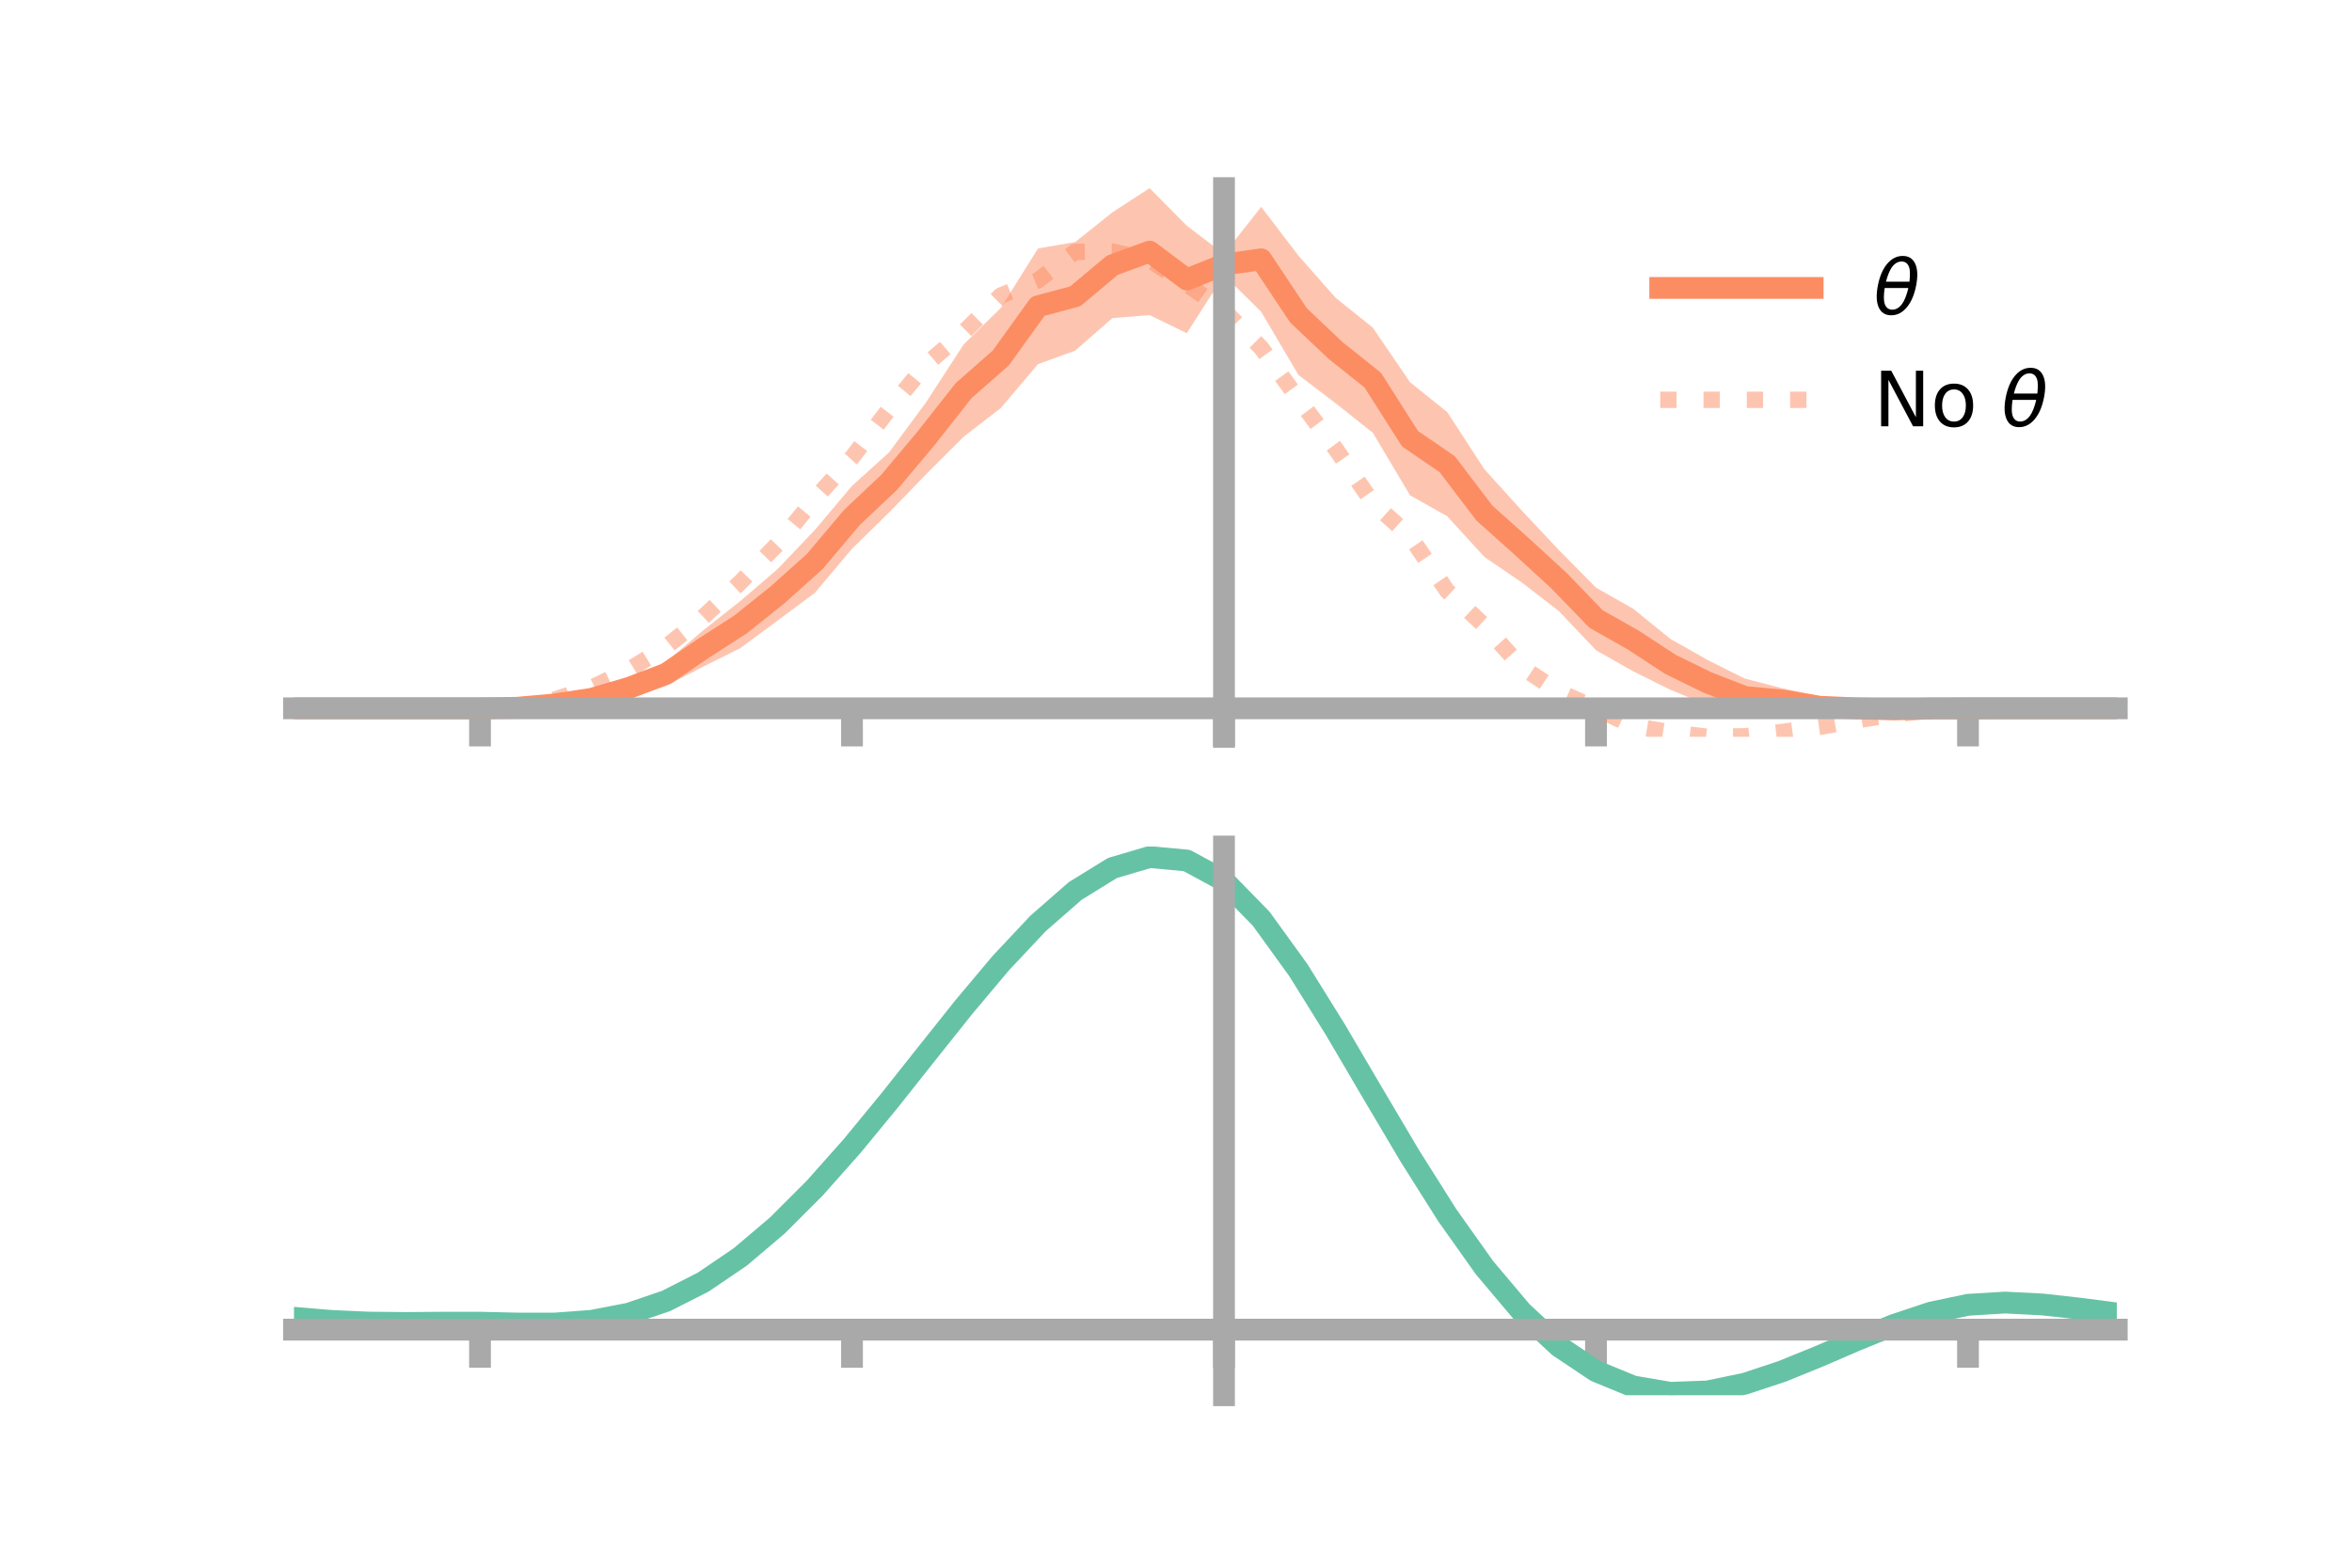 <?xml version="1.0" encoding="utf-8" standalone="no"?>
<!DOCTYPE svg PUBLIC "-//W3C//DTD SVG 1.1//EN"
  "http://www.w3.org/Graphics/SVG/1.1/DTD/svg11.dtd">
<!-- Created with matplotlib (https://matplotlib.org/) -->
<svg height="144pt" version="1.1" viewBox="0 0 216 144" width="216pt" xmlns="http://www.w3.org/2000/svg" xmlns:xlink="http://www.w3.org/1999/xlink">
 <defs>
  <style type="text/css">*{stroke-linecap:butt;stroke-linejoin:round;}</style>
 </defs>
 <g id="figure_1">
  <g id="patch_1">
   <path d="M 0 144 
L 216 144 
L 216 0 
L 0 0 
z
" style="fill:none;"/>
  </g>
  <g id="axes_1">
   <g id="patch_2">
    <path d="M 27 67.68 
L 194.4 67.68 
L 194.4 17.28 
L 27 17.28 
z
" style="fill:none;"/>
   </g>
   <g id="PolyCollection_1">
    <path clip-path="url(#peb5282bc51)" d="M 27 65.064 
L 27 65.064 
L 30.416 65.064 
L 33.833 65.064 
L 37.249 65.064 
L 40.665 65.064 
L 44.082 65.062 
L 47.498 64.894 
L 50.914 64.46 
L 54.331 63.555 
L 57.747 62.233 
L 61.163 60.808 
L 64.58 57.9 
L 67.996 55.203 
L 71.412 52.271 
L 74.829 48.683 
L 78.245 44.633 
L 81.661 41.541 
L 85.078 36.91 
L 88.494 31.64 
L 91.91 28.286 
L 95.327 22.821 
L 98.743 22.232 
L 102.159 19.504 
L 105.576 17.28 
L 108.992 20.734 
L 112.408 23.331 
L 115.824 18.999 
L 119.241 23.479 
L 122.657 27.352 
L 126.073 30.091 
L 129.49 35.105 
L 132.906 37.85 
L 136.322 43.1 
L 139.739 46.877 
L 143.155 50.517 
L 146.571 53.975 
L 149.988 55.916 
L 153.404 58.685 
L 156.82 60.623 
L 160.237 62.333 
L 163.653 63.213 
L 167.069 63.943 
L 170.486 64.443 
L 173.902 64.894 
L 177.318 64.961 
L 180.735 65.063 
L 184.151 65.064 
L 187.567 65.064 
L 190.984 65.064 
L 194.4 65.064 
L 194.4 65.064 
L 194.4 65.064 
L 190.984 65.064 
L 187.567 65.064 
L 184.151 65.064 
L 180.735 65.066 
L 177.318 65.204 
L 173.902 65.427 
L 170.486 65.695 
L 167.069 65.879 
L 163.653 65.466 
L 160.237 65.709 
L 156.82 64.766 
L 153.404 63.361 
L 149.988 61.665 
L 146.571 59.729 
L 143.155 56.125 
L 139.739 53.491 
L 136.322 51.16 
L 132.906 47.423 
L 129.49 45.491 
L 126.073 39.751 
L 122.657 37.041 
L 119.241 34.441 
L 115.824 28.64 
L 112.408 25.267 
L 108.992 30.608 
L 105.576 28.943 
L 102.159 29.219 
L 98.743 32.207 
L 95.327 33.447 
L 91.91 37.48 
L 88.494 40.124 
L 85.078 43.535 
L 81.661 47.063 
L 78.245 50.41 
L 74.829 54.461 
L 71.412 57.003 
L 67.996 59.532 
L 64.58 61.237 
L 61.163 62.997 
L 57.747 64.143 
L 54.331 64.825 
L 50.914 64.954 
L 47.498 65.133 
L 44.082 65.065 
L 40.665 65.064 
L 37.249 65.064 
L 33.833 65.064 
L 30.416 65.064 
L 27 65.064 
z
" style="fill:#fc8d62;fill-opacity:0.5;"/>
   </g>
   <g id="matplotlib.axis_1">
    <g id="xtick_1">
     <g id="line2d_1">
      <defs>
       <path d="M 0 0 
L 0 3.5 
" id="m8b456021b1" style="stroke:#a9a9a9;stroke-width:2;"/>
      </defs>
      <g>
       <use style="fill:#a9a9a9;stroke:#a9a9a9;stroke-width:2;" x="44.082" xlink:href="#m8b456021b1" y="65.064"/>
      </g>
     </g>
    </g>
    <g id="xtick_2">
     <g id="line2d_2">
      <g>
       <use style="fill:#a9a9a9;stroke:#a9a9a9;stroke-width:2;" x="78.245" xlink:href="#m8b456021b1" y="65.064"/>
      </g>
     </g>
    </g>
    <g id="xtick_3">
     <g id="line2d_3">
      <g>
       <use style="fill:#a9a9a9;stroke:#a9a9a9;stroke-width:2;" x="112.408" xlink:href="#m8b456021b1" y="65.064"/>
      </g>
     </g>
    </g>
    <g id="xtick_4">
     <g id="line2d_4">
      <g>
       <use style="fill:#a9a9a9;stroke:#a9a9a9;stroke-width:2;" x="146.571" xlink:href="#m8b456021b1" y="65.064"/>
      </g>
     </g>
    </g>
    <g id="xtick_5">
     <g id="line2d_5">
      <g>
       <use style="fill:#a9a9a9;stroke:#a9a9a9;stroke-width:2;" x="180.735" xlink:href="#m8b456021b1" y="65.064"/>
      </g>
     </g>
    </g>
   </g>
   <g id="matplotlib.axis_2"/>
   <g id="line2d_6">
    <path clip-path="url(#peb5282bc51)" d="M 27 65.064 
L 30.416 65.064 
L 33.833 65.064 
L 37.249 65.064 
L 40.665 65.064 
L 44.082 65.064 
L 47.498 65.013 
L 50.914 64.707 
L 54.331 64.19 
L 57.747 63.188 
L 61.163 61.902 
L 64.58 59.568 
L 67.996 57.368 
L 71.412 54.637 
L 74.829 51.572 
L 78.245 47.522 
L 81.661 44.302 
L 85.078 40.222 
L 88.494 35.882 
L 91.91 32.883 
L 95.327 28.134 
L 98.743 27.219 
L 102.159 24.361 
L 105.576 23.111 
L 108.992 25.671 
L 112.408 24.299 
L 115.824 23.82 
L 119.241 28.96 
L 122.657 32.197 
L 126.073 34.921 
L 129.49 40.298 
L 132.906 42.636 
L 136.322 47.13 
L 139.739 50.184 
L 143.155 53.321 
L 146.571 56.852 
L 149.988 58.79 
L 153.404 61.023 
L 156.82 62.695 
L 160.237 64.021 
L 163.653 64.34 
L 167.069 64.911 
L 170.486 65.069 
L 173.902 65.16 
L 177.318 65.082 
L 180.735 65.065 
L 184.151 65.064 
L 187.567 65.064 
L 190.984 65.064 
L 194.4 65.064 
" style="fill:none;stroke:#fc8d62;stroke-linecap:square;stroke-width:2;"/>
   </g>
   <g id="line2d_7">
    <path clip-path="url(#peb5282bc51)" d="M 27 65.064 
L 30.416 65.064 
L 33.833 65.064 
L 37.249 65.064 
L 40.665 65.064 
L 44.082 65.056 
L 47.498 64.844 
L 50.914 64.263 
L 54.331 63.167 
L 57.747 61.525 
L 61.163 59.412 
L 64.58 56.679 
L 67.996 53.482 
L 71.412 49.968 
L 74.829 45.819 
L 78.245 42.028 
L 81.661 37.576 
L 85.078 33.444 
L 88.494 30.526 
L 91.91 27.145 
L 95.327 25.751 
L 98.743 23.128 
L 102.159 23.111 
L 105.576 23.876 
L 108.992 26.103 
L 112.408 28.534 
L 115.824 31.946 
L 119.241 36.661 
L 122.657 41.221 
L 126.073 46.183 
L 129.49 49.263 
L 132.906 54.28 
L 136.322 57.47 
L 139.739 61.28 
L 143.155 63.537 
L 146.571 65.071 
L 149.988 66.691 
L 153.404 67.264 
L 156.82 67.68 
L 160.237 67.629 
L 163.653 67.235 
L 167.069 66.777 
L 170.486 66.171 
L 173.902 65.616 
L 177.318 65.246 
L 180.735 65.072 
L 184.151 65.064 
L 187.567 65.064 
L 190.984 65.064 
L 194.4 65.064 
" style="fill:none;stroke:#fc8d62;stroke-dasharray:1.5,2.475;stroke-dashoffset:0;stroke-opacity:0.5;stroke-width:1.5;"/>
   </g>
   <g id="patch_3">
    <path d="M 112.408 67.68 
L 112.408 17.28 
" style="fill:none;stroke:#a9a9a9;stroke-linecap:square;stroke-linejoin:miter;stroke-width:2;"/>
   </g>
   <g id="patch_4">
    <path d="M 194.4 67.68 
L 194.4 17.28 
" style="fill:none;"/>
   </g>
   <g id="patch_5">
    <path d="M 27 65.064 
L 194.4 65.064 
" style="fill:none;stroke:#a9a9a9;stroke-linecap:square;stroke-linejoin:miter;stroke-width:2;"/>
   </g>
   <g id="patch_6">
    <path d="M 27 17.28 
L 194.4 17.28 
" style="fill:none;"/>
   </g>
   <g id="legend_1">
    <g id="line2d_8">
     <path d="M 152.47 26.449 
L 166.47 26.449 
" style="fill:none;stroke:#fc8d62;stroke-linecap:square;stroke-width:2;"/>
    </g>
    <g id="line2d_9"/>
    <g id="text_1">
     <!-- $\theta$ -->
     <g transform="translate(172.07 28.899)scale(0.07 -0.07)">
      <defs>
       <path d="M 45.516 34.672 
L 14.453 34.672 
Q 12.359 20.062 14.5 13.875 
Q 17.188 6.25 24.469 6.25 
Q 31.781 6.25 37.359 13.922 
Q 42.234 20.656 45.516 34.672 
z
M 47.016 42.969 
Q 48.344 56.844 46.625 61.719 
Q 43.953 69.438 36.766 69.438 
Q 29.297 69.438 23.828 61.812 
Q 19.531 55.672 16.156 42.969 
z
M 38.188 76.766 
Q 49.906 76.766 54.594 66.406 
Q 59.281 56.109 55.719 37.844 
Q 52.203 19.625 43.453 9.281 
Q 34.766 -1.125 23.047 -1.125 
Q 11.281 -1.125 6.641 9.281 
Q 2 19.625 5.516 37.844 
Q 9.078 56.109 17.719 66.406 
Q 26.422 76.766 38.188 76.766 
z
" id="DejaVuSans-Oblique-952"/>
      </defs>
      <use transform="translate(0 0.234)" xlink:href="#DejaVuSans-Oblique-952"/>
     </g>
    </g>
    <g id="line2d_10">
     <path d="M 152.47 36.724 
L 166.47 36.724 
" style="fill:none;stroke:#fc8d62;stroke-dasharray:1.5,2.475;stroke-dashoffset:0;stroke-opacity:0.5;stroke-width:1.5;"/>
    </g>
    <g id="line2d_11"/>
    <g id="text_2">
     <!-- No $\theta$ -->
     <g transform="translate(172.07 39.174)scale(0.07 -0.07)">
      <defs>
       <path d="M 9.812 72.906 
L 23.094 72.906 
L 55.422 11.922 
L 55.422 72.906 
L 64.984 72.906 
L 64.984 0 
L 51.703 0 
L 19.391 60.984 
L 19.391 0 
L 9.812 0 
z
" id="DejaVuSans-78"/>
       <path d="M 30.609 48.391 
Q 23.391 48.391 19.188 42.75 
Q 14.984 37.109 14.984 27.297 
Q 14.984 17.484 19.156 11.844 
Q 23.344 6.203 30.609 6.203 
Q 37.797 6.203 41.984 11.859 
Q 46.188 17.531 46.188 27.297 
Q 46.188 37.016 41.984 42.703 
Q 37.797 48.391 30.609 48.391 
z
M 30.609 56 
Q 42.328 56 49.016 48.375 
Q 55.719 40.766 55.719 27.297 
Q 55.719 13.875 49.016 6.219 
Q 42.328 -1.422 30.609 -1.422 
Q 18.844 -1.422 12.172 6.219 
Q 5.516 13.875 5.516 27.297 
Q 5.516 40.766 12.172 48.375 
Q 18.844 56 30.609 56 
z
" id="DejaVuSans-111"/>
       <path id="DejaVuSans-32"/>
      </defs>
      <use transform="translate(0 0.234)" xlink:href="#DejaVuSans-78"/>
      <use transform="translate(74.805 0.234)" xlink:href="#DejaVuSans-111"/>
      <use transform="translate(135.986 0.234)" xlink:href="#DejaVuSans-32"/>
      <use transform="translate(167.773 0.234)" xlink:href="#DejaVuSans-Oblique-952"/>
     </g>
    </g>
   </g>
  </g>
  <g id="axes_2">
   <g id="patch_7">
    <path d="M 27 128.16 
L 194.4 128.16 
L 194.4 77.76 
L 27 77.76 
z
" style="fill:none;"/>
   </g>
   <g id="PolyCollection_2">
    <path clip-path="url(#pc5d82dcdd9)" d="M 27 121.083 
L 27 121.007 
L 30.416 121.305 
L 33.833 121.46 
L 37.249 121.491 
L 40.665 121.459 
L 44.082 121.455 
L 47.498 121.533 
L 50.914 121.536 
L 54.331 121.28 
L 57.747 120.621 
L 61.163 119.442 
L 64.58 117.673 
L 67.996 115.292 
L 71.412 112.32 
L 74.829 108.816 
L 78.245 104.873 
L 81.661 100.62 
L 85.078 96.213 
L 88.494 91.832 
L 91.91 87.678 
L 95.327 83.968 
L 98.743 80.926 
L 102.159 78.781 
L 105.576 77.76 
L 108.992 78.087 
L 112.408 79.968 
L 115.824 83.517 
L 119.241 88.316 
L 122.657 93.891 
L 126.073 99.8 
L 129.49 105.663 
L 132.906 111.164 
L 136.322 116.059 
L 139.739 120.175 
L 143.155 123.406 
L 146.571 125.716 
L 149.988 127.127 
L 153.404 127.716 
L 156.82 127.594 
L 160.237 126.9 
L 163.653 125.789 
L 167.069 124.427 
L 170.486 122.98 
L 173.902 121.614 
L 177.318 120.49 
L 180.735 119.771 
L 184.151 119.566 
L 187.567 119.746 
L 190.984 120.138 
L 194.4 120.595 
L 194.4 120.698 
L 194.4 120.698 
L 190.984 120.267 
L 187.567 119.896 
L 184.151 119.726 
L 180.735 119.934 
L 177.318 120.661 
L 173.902 121.814 
L 170.486 123.231 
L 167.069 124.736 
L 163.653 126.152 
L 160.237 127.304 
L 156.82 128.025 
L 153.404 128.16 
L 149.988 127.581 
L 146.571 126.19 
L 143.155 123.93 
L 139.739 120.789 
L 136.322 116.803 
L 132.906 112.067 
L 129.49 106.743 
L 126.073 101.064 
L 122.657 95.334 
L 119.241 89.924 
L 115.824 85.264 
L 112.408 81.818 
L 108.992 79.999 
L 105.576 79.689 
L 102.159 80.682 
L 98.743 82.756 
L 95.327 85.687 
L 91.91 89.253 
L 88.494 93.235 
L 85.078 97.427 
L 81.661 101.635 
L 78.245 105.689 
L 74.829 109.441 
L 71.412 112.773 
L 67.996 115.599 
L 64.58 117.867 
L 61.163 119.564 
L 57.747 120.711 
L 54.331 121.365 
L 50.914 121.619 
L 47.498 121.614 
L 44.082 121.534 
L 40.665 121.531 
L 37.249 121.552 
L 33.833 121.511 
L 30.416 121.36 
L 27 121.083 
z
" style="fill:#66c2a5;fill-opacity:0.5;"/>
   </g>
   <g id="matplotlib.axis_3">
    <g id="xtick_6">
     <g id="line2d_12">
      <g>
       <use style="fill:#a9a9a9;stroke:#a9a9a9;stroke-width:2;" x="44.082" xlink:href="#m8b456021b1" y="122.135"/>
      </g>
     </g>
    </g>
    <g id="xtick_7">
     <g id="line2d_13">
      <g>
       <use style="fill:#a9a9a9;stroke:#a9a9a9;stroke-width:2;" x="78.245" xlink:href="#m8b456021b1" y="122.135"/>
      </g>
     </g>
    </g>
    <g id="xtick_8">
     <g id="line2d_14">
      <g>
       <use style="fill:#a9a9a9;stroke:#a9a9a9;stroke-width:2;" x="112.408" xlink:href="#m8b456021b1" y="122.135"/>
      </g>
     </g>
    </g>
    <g id="xtick_9">
     <g id="line2d_15">
      <g>
       <use style="fill:#a9a9a9;stroke:#a9a9a9;stroke-width:2;" x="146.571" xlink:href="#m8b456021b1" y="122.135"/>
      </g>
     </g>
    </g>
    <g id="xtick_10">
     <g id="line2d_16">
      <g>
       <use style="fill:#a9a9a9;stroke:#a9a9a9;stroke-width:2;" x="180.735" xlink:href="#m8b456021b1" y="122.135"/>
      </g>
     </g>
    </g>
   </g>
   <g id="matplotlib.axis_4"/>
   <g id="line2d_17">
    <path clip-path="url(#pc5d82dcdd9)" d="M 27 121.045 
L 30.416 121.332 
L 33.833 121.485 
L 37.249 121.521 
L 40.665 121.495 
L 44.082 121.494 
L 47.498 121.574 
L 50.914 121.577 
L 54.331 121.323 
L 57.747 120.666 
L 61.163 119.503 
L 64.58 117.77 
L 67.996 115.446 
L 71.412 112.547 
L 74.829 109.128 
L 78.245 105.281 
L 81.661 101.128 
L 85.078 96.82 
L 88.494 92.533 
L 91.91 88.466 
L 95.327 84.828 
L 98.743 81.841 
L 102.159 79.731 
L 105.576 78.724 
L 108.992 79.043 
L 112.408 80.893 
L 115.824 84.391 
L 119.241 89.12 
L 122.657 94.612 
L 126.073 100.432 
L 129.49 106.203 
L 132.906 111.615 
L 136.322 116.431 
L 139.739 120.482 
L 143.155 123.668 
L 146.571 125.953 
L 149.988 127.354 
L 153.404 127.938 
L 156.82 127.809 
L 160.237 127.102 
L 163.653 125.971 
L 167.069 124.581 
L 170.486 123.105 
L 173.902 121.714 
L 177.318 120.575 
L 180.735 119.853 
L 184.151 119.646 
L 187.567 119.821 
L 190.984 120.203 
L 194.4 120.646 
" style="fill:none;stroke:#66c2a5;stroke-linecap:square;stroke-width:2;"/>
   </g>
   <g id="patch_8">
    <path d="M 112.408 128.16 
L 112.408 77.76 
" style="fill:none;stroke:#a9a9a9;stroke-linecap:square;stroke-linejoin:miter;stroke-width:2;"/>
   </g>
   <g id="patch_9">
    <path d="M 194.4 128.16 
L 194.4 77.76 
" style="fill:none;"/>
   </g>
   <g id="patch_10">
    <path d="M 27 122.135 
L 194.4 122.135 
" style="fill:none;stroke:#a9a9a9;stroke-linecap:square;stroke-linejoin:miter;stroke-width:2;"/>
   </g>
   <g id="patch_11">
    <path d="M 27 77.76 
L 194.4 77.76 
" style="fill:none;"/>
   </g>
  </g>
 </g>
 <defs>
  <clipPath id="peb5282bc51">
   <rect height="50.4" width="167.4" x="27" y="17.28"/>
  </clipPath>
  <clipPath id="pc5d82dcdd9">
   <rect height="50.4" width="167.4" x="27" y="77.76"/>
  </clipPath>
 </defs>
</svg>

